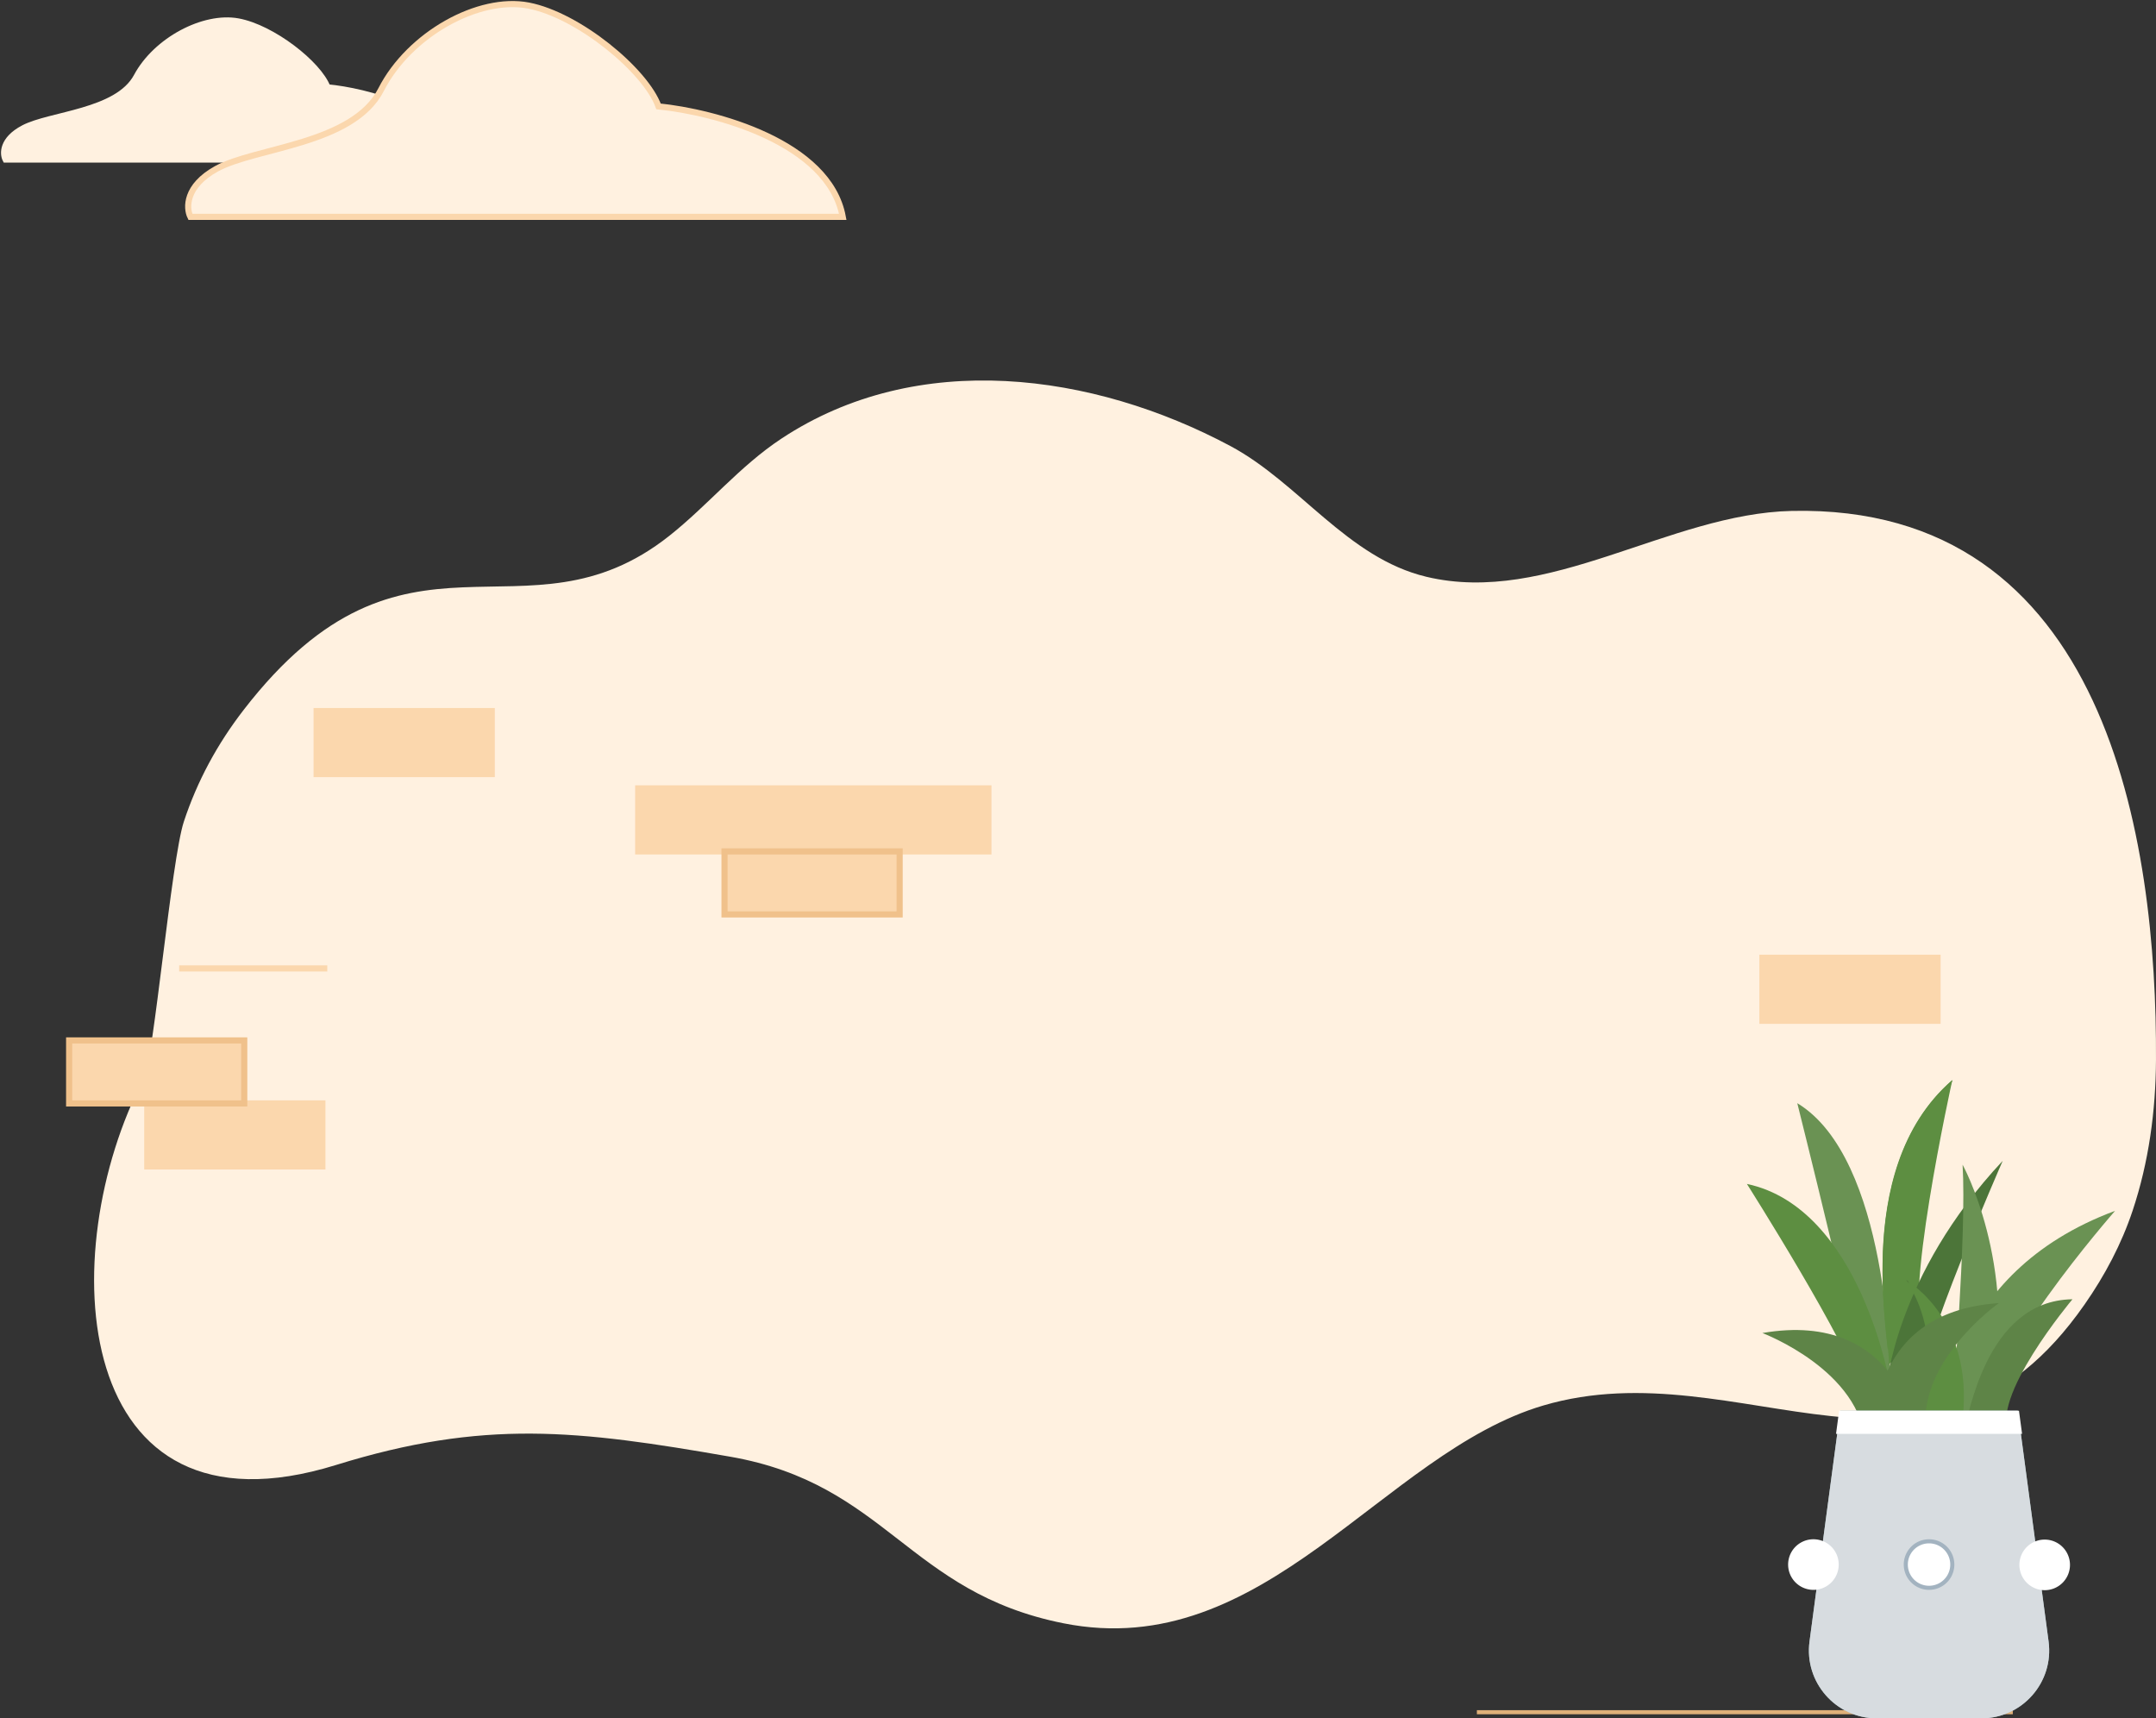 <svg class="scene" width="527" height="420" fill="none" xmlns="http://www.w3.org/2000/svg">
  <rect width="100%" height="100%" fill="#333333" stroke="none"/>
  <path d="M5.74 31.326C.495 34.09.641 37.593 1.37 39H111c-2.331-11.971-21.61-16.754-30.959-17.65-2.185-5.755-13.476-14.58-21.853-16.115-8.377-1.534-20.032 4.605-24.767 13.43-4.735 8.824-21.125 9.208-27.68 12.661Z" fill="#FFF1E0" stroke="#FFF1E0" stroke-width="1.5"/>
  <path d="M52.895 41.264c-7.629 4.225-7.417 9.584-6.358 11.736H206c-3.391-18.309-31.433-25.624-45.031-26.994-3.179-8.802-19.602-22.299-31.786-24.646C116.998-.987 100.045 8.402 93.158 21.9 86.27 35.395 62.43 35.982 52.895 41.264Z" fill="#FFF1E0" stroke="#FBD7AD" stroke-width="1.5"/>
  <path fill-rule="evenodd" clip-rule="evenodd" d="M35.197 263.477c2.342-4.476 6.69-53.399 9.742-62.656 3.247-9.846 8.142-18.933 14.635-27.331 39.623-51.249 68.529-14.402 104.024-42.52 9.513-7.536 17.139-16.974 27.393-23.753 33.319-22.03 76.215-16.112 109.736 1.789 16.873 9.01 28.605 27.365 47.947 31.975 29.781 7.099 59.354-15.436 89.265-16.102 77.143-1.717 89.33 80.418 89.057 134.183-.064 12.424-1.742 24.945-5.712 36.849-2.714 8.134-6.756 15.79-11.758 22.954-37.724 54.033-83.816 10.381-132.292 24.666-39.246 11.567-68.018 63.042-117.279 53.234-38.025-7.571-43.201-34.044-81.493-40.724-37.298-6.507-60.14-9.194-96.332 2.032-64.73 20.078-69.365-51.723-46.934-94.596Z" fill="#FFF1E0"/>
  <path stroke="#DFB079" d="M361 418.5h131"/>
  <path d="M198.8 192.7H156v15.4h42.8v-15.4ZM241.6 192.7h-42.8v15.4h42.8v-15.4Z" fill="#FBD7AD" stroke="#FBD7AD" stroke-width="1.5" stroke-miterlimit="10"/>
  <path d="M219.9 208.1h-42.8v15.4h42.8v-15.4Z" fill="#FBD7AD" stroke="#F0C18B" stroke-width="1.5" stroke-miterlimit="10"/>
  <path d="M473.6 249.498h-42.8v-15.4h42.8v15.4ZM78.8 269.7H36v15.4h42.8v-15.4Z" fill="#FBD7AD" stroke="#FBD7AD" stroke-width="1.5" stroke-miterlimit="10"/>
  <path d="M43.8 236.7H80" stroke="#FBD7AD" stroke-width="1.5" stroke-miterlimit="10"/>
  <path d="M120.2 173.8H77.4v15.4h42.8v-15.4Z" fill="#FBD7AD" stroke="#FBD7AD" stroke-width="1.5" stroke-miterlimit="10"/>
  <path d="M59.7 254.3H16.9v15.4h42.8v-15.4Z" fill="#FBD7AD" stroke="#F0C18B" stroke-width="1.5" stroke-miterlimit="10"/>
  <path fill-rule="evenodd" clip-rule="evenodd" d="M462.053 336.361c-.027-.968-.421-53.259-22.737-66.722 0 0 15.617 62.424 15.362 66.722h7.375Z" fill="#6A9253"/>
  <path fill-rule="evenodd" clip-rule="evenodd" d="M461.603 333.542c1.277-2.501-10.141-47.325 15.608-69.542 0 0-12.72 57.491-6.564 61.964.07.052-9.044 7.578-9.044 7.578Z" fill="#5D8E41"/>
  <path fill-rule="evenodd" clip-rule="evenodd" d="M461.931 324.824c1.292-10.56 2.82-21.195 5.431-31.527 2.503-9.906 6.5-19.333 9.784-28.997l.065-.3c-21.41 18.701-17.124 53.225-15.806 65.783.146-1.656.325-3.309.526-4.959ZM427 289.373s25.029 39.442 28.244 51.224c.464 1.703 6.809-1.837 6.809-1.837s-7.19-43.492-35.053-49.387Z" fill="#5D8E41"/>
  <path fill-rule="evenodd" clip-rule="evenodd" d="M489.526 283.735s-21.282 48.59-19.268 53.611l-9.153 1.835s2.061-27.323 28.421-55.446Z" fill="#4C7539"/>
  <path fill-rule="evenodd" clip-rule="evenodd" d="M479.724 284.675s13.317 24.004 7.288 55.888l-9.802 3.317s3.537-42.166 2.514-59.205Z" fill="#6A9253"/>
  <path fill-rule="evenodd" clip-rule="evenodd" d="M475.316 347.639s.067-36.233 41.684-51.687c0 0-33.579 38.232-30.857 51.687h-10.827Z" fill="#6A9253"/>
  <path fill-rule="evenodd" clip-rule="evenodd" d="M515.105 297.831a104.904 104.904 0 0 0-4.244 2.46c-8.406 5.108-16.635 11.154-22.748 18.918-2.842 3.61-5.122 7.668-6.884 11.896-2.029 4.865-2.923 10.105-4.539 15.104-.248.768-.771 1.228-1.374 1.43h10.391c-2.362-11.573 22.161-41.334 29.398-49.808Z" fill="#6A9253"/>
  <path fill-rule="evenodd" clip-rule="evenodd" d="M465.842 312.867s17.9 9.92 13.521 36.621l-10.897.03s8.206-20.79-2.624-36.651Z" fill="#5D8E41"/>
  <path fill-rule="evenodd" clip-rule="evenodd" d="M466.401 313.09c-.327-.149-.507-.223-.507-.223.291.312.571.625.844.94a2.58 2.58 0 0 1-.337-.717Z" fill="#517B3B"/>
  <path fill-rule="evenodd" clip-rule="evenodd" d="M480.053 349.288c1.163-2.26 5.136-31.428 26.526-31.722 0 0-20.708 24.637-15.278 33.035 1.535 2.374-11.248-1.313-11.248-1.313ZM468.684 351.022s-4.179-31.06-37.894-25.202c0 0 24.368 9.165 25.223 27.457l12.671-2.255Z" fill="#5E8447"/>
  <path fill-rule="evenodd" clip-rule="evenodd" d="M458.36 352.337s-3.403-31.574 30.219-33.831c0 0-21.11 14.824-17.571 33.036l-12.648.795Z" fill="#5E8447"/>
  <path fill-rule="evenodd" clip-rule="evenodd" d="M484.301 420h-25.549c-10.036 0-17.774-8.841-16.445-18.789l7.53-56.392h43.379l7.53 56.392c1.329 9.948-6.41 18.789-16.445 18.789Z" fill="#94AEB0"/>
  <path fill-rule="evenodd" clip-rule="evenodd" d="M484.301 420h-25.549c-10.036 0-17.774-8.841-16.445-18.789l7.53-56.392h43.379l7.53 56.392c1.329 9.948-6.41 18.789-16.445 18.789Z" fill="#D7DCE0"/>
  <path fill-rule="evenodd" clip-rule="evenodd" d="M449.445 382.41a6.183 6.183 0 1 1-12.367 0 6.183 6.183 0 0 1 12.367 0Z" fill="#fff"/>
  <path d="M471.526 388.093a5.683 5.683 0 1 1 0-11.366 5.683 5.683 0 0 1 0 11.366Z" fill="#fff" stroke="#A3B3C0"/>
  <path fill-rule="evenodd" clip-rule="evenodd" d="M505.974 382.41a6.183 6.183 0 1 1-12.365 0 6.183 6.183 0 0 1 12.365 0ZM494.263 350.458l-.755-5.639h-43.963l-.755 5.639h45.473Z" fill="#fff"/>
</svg>